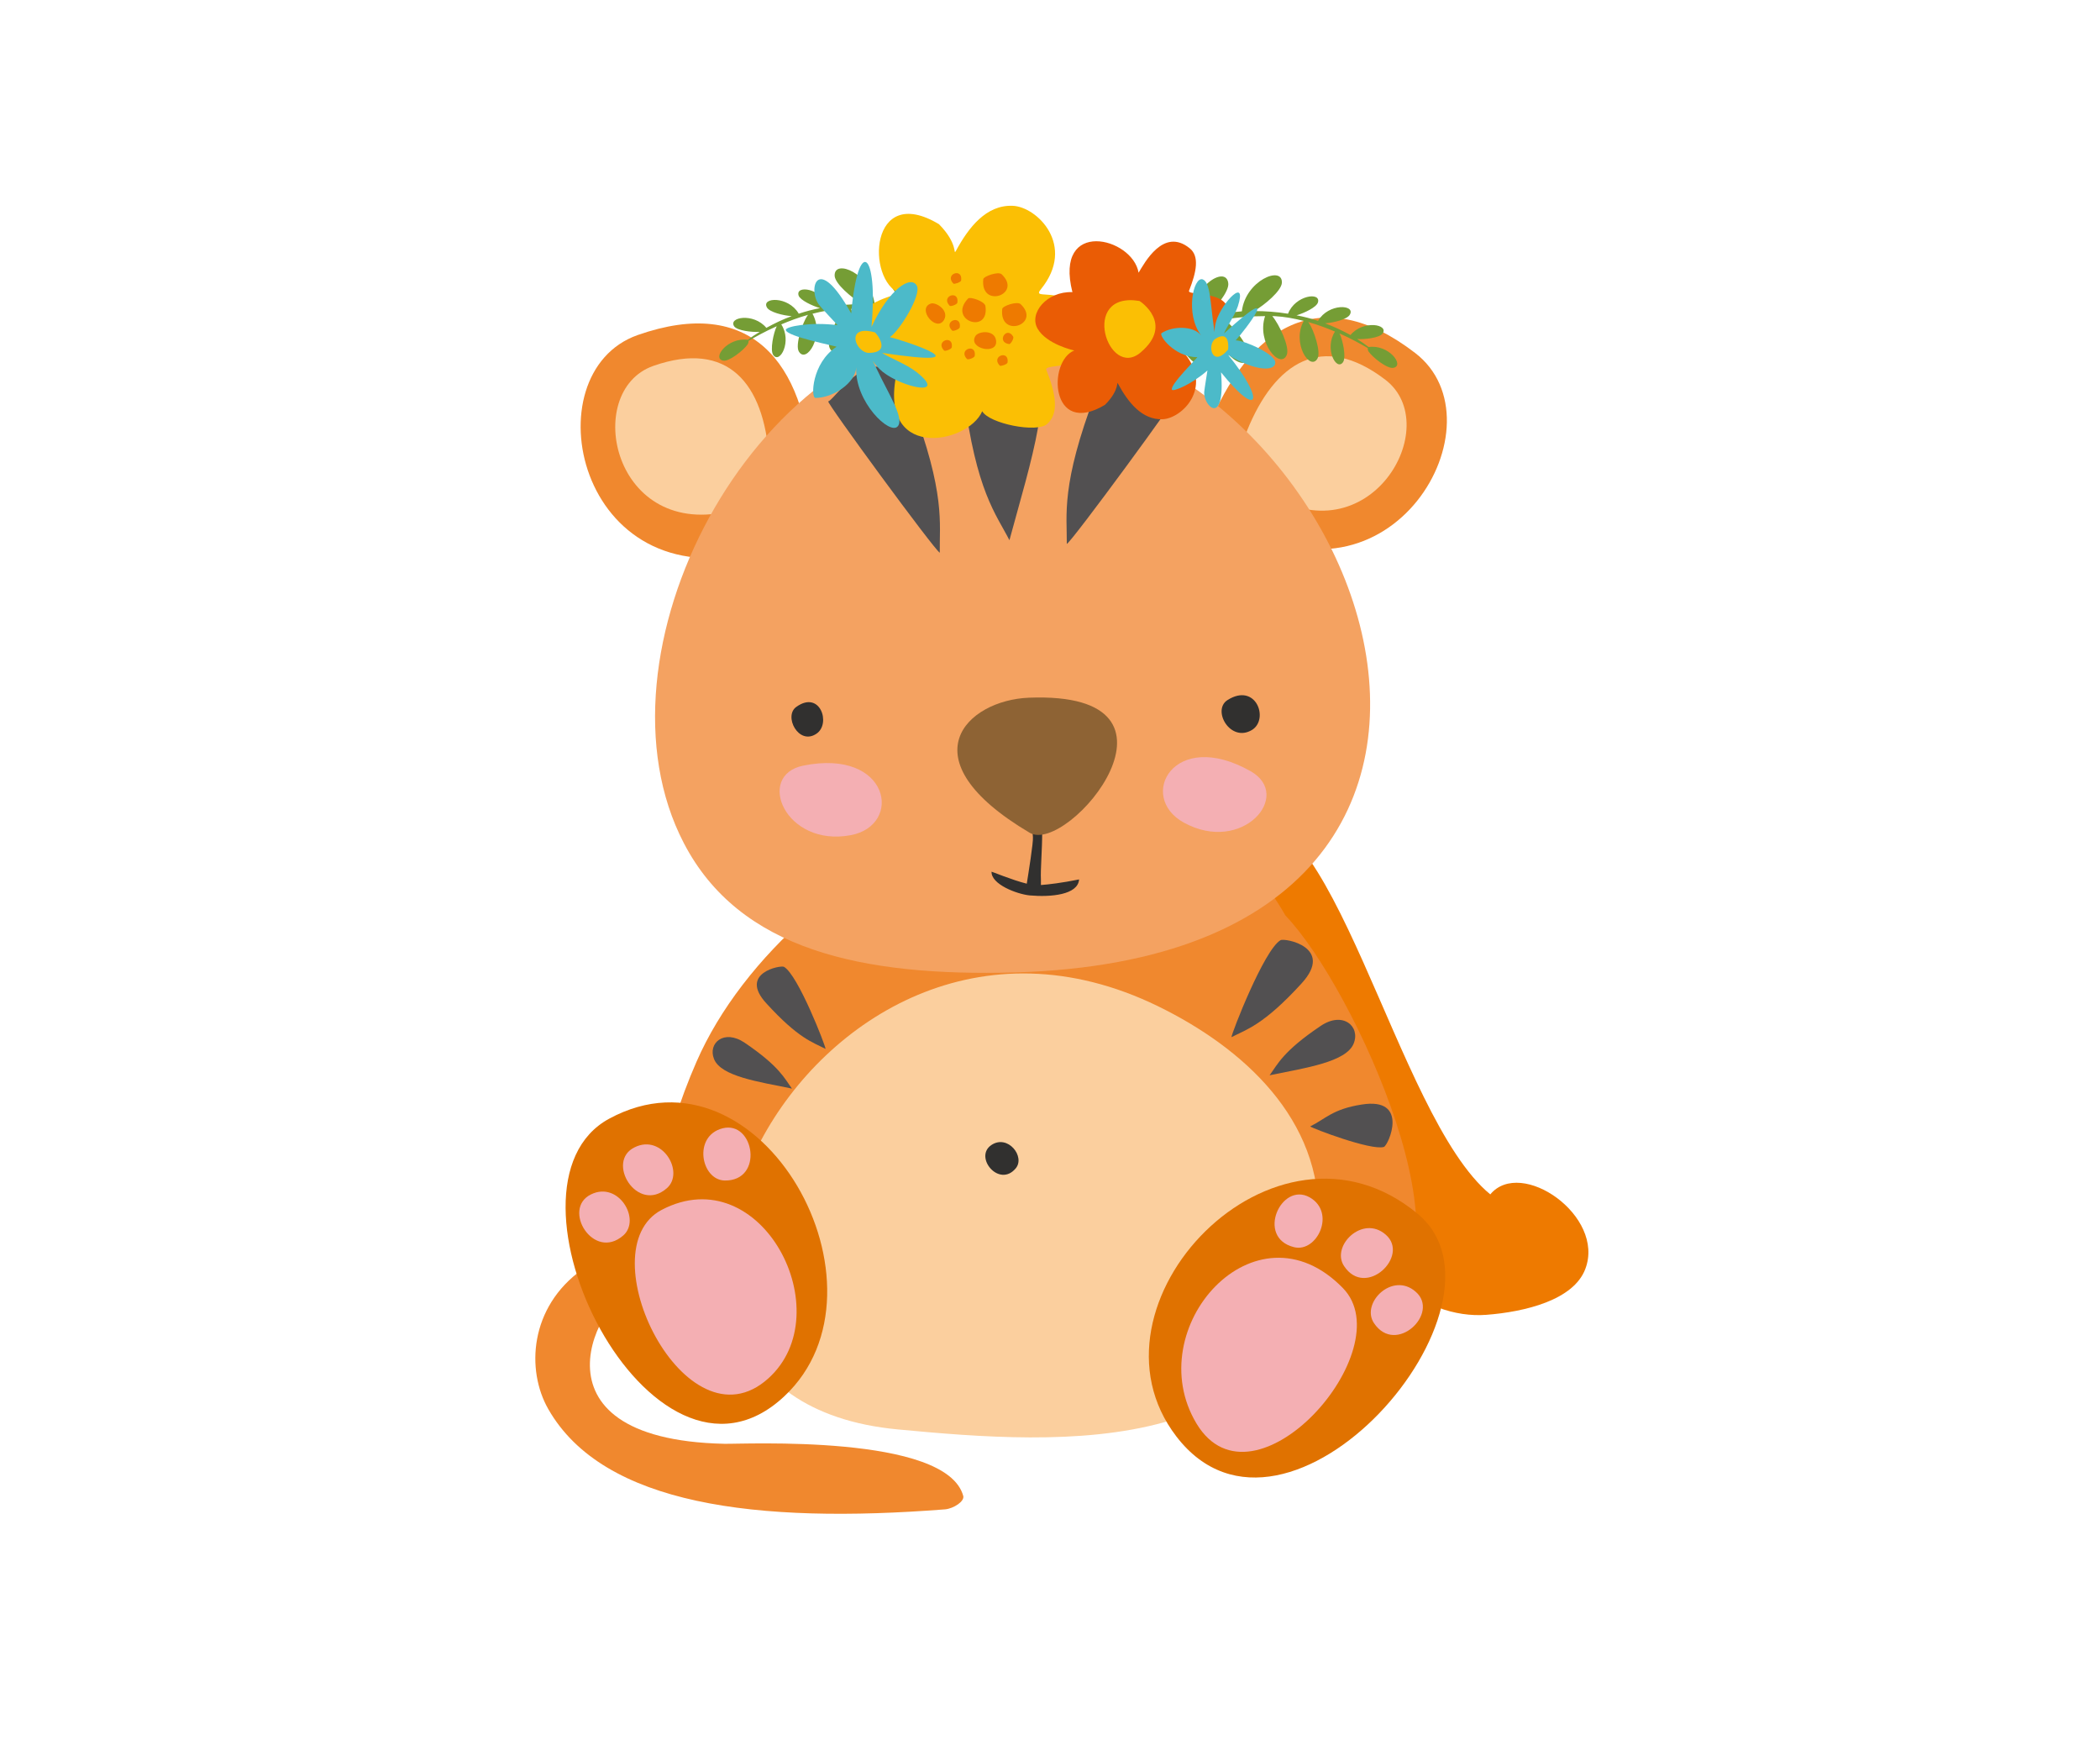 <svg xmlns="http://www.w3.org/2000/svg" xmlns:xlink="http://www.w3.org/1999/xlink" width="940" zoomAndPan="magnify" viewBox="0 0 705 591" height="788" preserveAspectRatio="xMidYMid meet" version="1.0"><path fill="#f0882e" d="M 272.59 158.695 C 270.082 121.398 252.074 99.129 214.09 112.453 C 177.988 125.156 193.754 201.086 254.133 185.168 C 256.73 184.543 272.945 164.059 272.59 158.695 Z M 272.59 158.695 " fill-opacity="1" fill-rule="evenodd"/><path fill="#f0882e" d="M 405.266 144.207 C 419.238 109.594 443.25 94.031 475.051 118.445 C 505.332 141.613 466.898 208.777 414.492 175.062 C 412.254 173.629 403.203 149.125 405.266 144.207 Z M 405.266 144.207 " fill-opacity="1" fill-rule="evenodd"/><path fill="#fbcf9e" d="M 418.613 144.652 C 427.93 121.578 443.875 111.203 465.105 127.48 C 485.266 142.953 459.641 187.672 424.793 165.223 C 423.27 164.238 417.27 147.961 418.613 144.652 Z M 418.613 144.652 " fill-opacity="1" fill-rule="evenodd"/><path fill="#fbcf9e" d="M 258.164 153.598 C 256.465 128.82 244.461 113.977 219.285 122.828 C 195.277 131.328 205.758 181.859 245.98 171.305 C 247.594 170.855 258.434 157.172 258.164 153.598 Z M 258.164 153.598 " fill-opacity="1" fill-rule="evenodd"/><path fill="#f0882e" d="M 213.91 431.926 C 201.637 434.07 174.133 483.082 243.113 484.602 C 249.387 484.781 317.738 481.203 323.383 502.133 C 323.832 503.922 320.16 506.336 317.293 506.605 C 254.133 511.523 202.531 505.262 184.078 472.977 C 176.555 459.828 177.809 438.723 195.457 426.109 C 206.742 418.062 212.207 414.574 213.285 430.941 Z M 213.91 431.926 " fill-opacity="1" fill-rule="evenodd"/><path fill="#ee7a00" d="M 413.863 274.426 C 405.445 277.734 425.242 307.875 443.875 387.652 C 452.566 424.949 478.008 442.926 498.969 441.316 C 511.871 440.332 528.266 436.395 532.207 425.934 C 539.016 408.133 510.617 388.457 500.312 400.891 C 468.242 374.594 447.371 261.277 413.863 274.426 Z M 413.863 274.426 " fill-opacity="1" fill-rule="evenodd"/><path fill="#f0882e" d="M 431.512 307.25 C 454.805 331.488 497 424.68 462.328 437.113 C 445.758 443.016 440.023 459.293 410.371 463.496 C 365.758 469.758 357.695 466.535 314.785 464.391 C 265.062 461.977 262.195 461.977 229.051 434.965 C 212.027 421.102 222.957 381.215 233.797 356.441 C 264.793 285.336 385.199 225.773 431.512 307.25 Z M 431.512 307.25 " fill-opacity="1" fill-rule="evenodd"/><path fill="#fbcf9e" d="M 388.781 337.746 C 270.082 279.883 181.121 468.414 301.344 479.773 C 355.367 484.871 439.309 491.312 442.621 410.281 C 444.055 375.668 417.18 351.609 388.781 337.746 Z M 388.781 337.746 " fill-opacity="1" fill-rule="evenodd"/><path fill="#e07200" d="M 204.504 375.488 C 255.656 347.766 302.152 432.371 263.273 468.684 C 218.66 510.449 162.938 398.027 204.504 375.488 Z M 204.504 375.488 " fill-opacity="1" fill-rule="evenodd"/><path fill="#f4afb3" d="M 222.152 406.078 C 255.656 388.547 282.441 440.688 257.898 462.691 C 230.215 487.555 196.711 419.402 222.152 406.078 Z M 222.152 406.078 " fill-opacity="1" fill-rule="evenodd"/><path fill="#f4afb3" d="M 198.414 400.891 C 207.73 396.328 215.254 409.387 209.254 414.664 C 199.219 423.43 188.469 405.719 198.414 400.891 Z M 198.414 400.891 " fill-opacity="1" fill-rule="evenodd"/><path fill="#f4afb3" d="M 213.105 385.059 C 222.422 380.5 229.945 393.555 223.855 398.832 C 213.91 407.508 203.16 389.801 213.105 385.059 Z M 213.105 385.059 " fill-opacity="1" fill-rule="evenodd"/><path fill="#f4afb3" d="M 242.578 378.711 C 232.543 381.305 235.32 396.059 243.293 396.238 C 256.555 396.418 253.238 376.027 242.578 378.711 Z M 242.578 378.711 " fill-opacity="1" fill-rule="evenodd"/><path fill="#31302f" d="M 332.789 384.344 C 338.344 380.586 344.348 388.277 340.941 392.215 C 335.387 398.742 326.879 388.367 332.789 384.344 Z M 332.789 384.344 " fill-opacity="1" fill-rule="evenodd"/><path fill="#e07200" d="M 475.945 407.418 C 427.93 367.531 360.918 437.918 394.961 482.188 C 432.23 530.664 512.32 437.648 475.945 407.418 Z M 475.945 407.418 " fill-opacity="1" fill-rule="evenodd"/><path fill="#f4afb3" d="M 450.863 432.371 C 421.391 402.051 382.508 445.875 401.68 477.805 C 420.852 509.645 470.93 453.031 450.863 432.371 Z M 450.863 432.371 " fill-opacity="1" fill-rule="evenodd"/><path fill="#f4afb3" d="M 475.23 433.535 C 467.438 426.738 456.777 437.379 461.254 444.09 C 468.602 455.09 483.562 440.688 475.23 433.535 Z M 475.23 433.535 " fill-opacity="1" fill-rule="evenodd"/><path fill="#f4afb3" d="M 465.195 414.395 C 457.402 407.598 446.742 418.242 451.223 424.949 C 458.477 435.949 473.438 421.551 465.195 414.395 Z M 465.195 414.395 " fill-opacity="1" fill-rule="evenodd"/><path fill="#f4afb3" d="M 439.664 401.875 C 448.625 406.973 442.172 420.566 434.379 418.598 C 421.57 415.379 430.078 396.508 439.664 401.875 Z M 439.664 401.875 " fill-opacity="1" fill-rule="evenodd"/><path fill="#f4a261" d="M 340.762 326.387 C 289.34 327.82 248.223 318.875 229.586 283.012 C 196.711 219.867 252.074 112.992 328.488 108.43 C 453.551 100.918 542.418 320.574 340.762 326.387 Z M 340.762 326.387 " fill-opacity="1" fill-rule="evenodd"/><path fill="#31302f" d="M 349.453 295.176 C 349.453 295.98 349.453 296.605 349.453 297.055 C 351.961 296.875 356.531 296.336 362.262 295.176 C 361.906 300.363 352.766 301.168 345.691 300.543 C 341.301 300.094 332.699 296.785 332.879 292.582 C 332.879 292.492 339.688 295.355 344.703 296.605 C 345.242 293.207 346.945 282.652 346.766 280.953 C 346.676 279.793 345.781 268.164 346.676 268.254 C 351.871 268.703 349.094 288.734 349.453 295.176 Z M 349.453 295.176 " fill-opacity="1" fill-rule="evenodd"/><path fill="#8e6334" d="M 345.422 234.18 C 324.637 234.984 303.676 254.66 345.691 279.523 C 358.59 287.125 404.816 231.855 345.422 234.18 Z M 345.422 234.18 " fill-opacity="1" fill-rule="evenodd"/><path fill="#31302f" d="M 420.316 245 C 413.059 249.383 406.789 238.383 412.074 234.984 C 421.66 228.902 426.137 241.422 420.316 245 Z M 420.316 245 " fill-opacity="1" fill-rule="evenodd"/><path fill="#31302f" d="M 274.113 246.254 C 268.109 250.367 262.914 240.262 267.395 237.219 C 275.367 231.586 279.039 242.945 274.113 246.254 Z M 274.113 246.254 " fill-opacity="1" fill-rule="evenodd"/><path fill="#f4afb3" d="M 397.469 276.125 C 417.09 286.855 434.199 267.004 419.867 258.863 C 393.977 244.195 381.613 267.449 397.469 276.125 Z M 397.469 276.125 " fill-opacity="1" fill-rule="evenodd"/><path fill="#f4afb3" d="M 285.578 280.328 C 263.629 284.441 253.508 260.293 269.633 256.984 C 298.746 251.082 303.316 277.02 285.578 280.328 Z M 285.578 280.328 " fill-opacity="1" fill-rule="evenodd"/><path fill="#525051" d="M 278.055 134.727 C 277.246 134.902 313.707 184.629 315.5 185.523 C 315.32 175.688 317.559 165.848 305.914 135.172 C 295.793 108.52 280.652 134.098 278.055 134.727 Z M 278.055 134.727 " fill-opacity="1" fill-rule="evenodd"/><path fill="#525051" d="M 395.59 131.773 C 396.395 131.953 359.934 181.68 358.141 182.574 C 358.23 172.734 356.082 162.898 367.727 132.219 C 377.852 105.566 392.992 131.148 395.59 131.773 Z M 395.59 131.773 " fill-opacity="1" fill-rule="evenodd"/><path fill="#525051" d="M 338.883 181.32 C 334.402 172.559 327.684 164.953 323.562 132.398 C 321.055 112.902 337 106.82 345.781 116.746 C 355.277 127.57 345.871 155.387 338.883 181.32 Z M 338.883 181.32 " fill-opacity="1" fill-rule="evenodd"/><path fill="#525051" d="M 429.898 315.566 C 424.348 318.785 413.418 346.961 413.418 348.121 C 418.434 345.527 424.168 344.098 436.977 330.055 C 448.086 317.891 431.242 314.762 429.898 315.566 Z M 429.898 315.566 " fill-opacity="1" fill-rule="evenodd"/><path fill="#525051" d="M 464.57 384.969 C 460.27 386.223 440.738 378.797 439.844 378.082 C 444.949 375.578 447.371 372.27 457.043 370.75 C 473.348 368.066 466.094 384.523 464.57 384.969 Z M 464.57 384.969 " fill-opacity="1" fill-rule="evenodd"/><path fill="#525051" d="M 426.227 360.91 C 428.914 357.246 430.707 352.863 443.34 344.367 C 450.863 339.266 456.777 344.543 454.445 350.27 C 451.938 356.441 438.5 358.406 426.227 360.91 Z M 426.227 360.91 " fill-opacity="1" fill-rule="evenodd"/><path fill="#525051" d="M 263.184 324.512 C 267.93 327.195 277.156 351.074 277.156 352.059 C 272.859 349.82 268.109 348.66 257.27 336.762 C 247.863 326.566 262.105 323.883 263.184 324.512 Z M 263.184 324.512 " fill-opacity="1" fill-rule="evenodd"/><path fill="#525051" d="M 265.871 365.383 C 263.363 361.984 261.75 357.961 250.012 350 C 243.027 345.262 237.562 350.18 239.711 355.457 C 242.039 361.27 254.492 363.059 265.871 365.383 Z M 265.871 365.383 " fill-opacity="1" fill-rule="evenodd"/><path fill="#759d35" d="M 322.309 115.227 C 320.785 113.082 318.188 111.203 314.961 109.594 C 314.066 119.52 301.973 124.707 302.152 118.984 C 302.242 115.941 309.766 110.039 312.812 108.879 C 312.902 108.789 313.082 108.789 313.172 108.789 C 309.855 107.27 305.914 106.105 301.703 105.211 C 302.867 115.227 292.297 123.098 291.133 117.375 C 290.504 114.332 296.598 106.73 299.375 104.762 C 294.984 103.957 290.328 103.602 285.758 103.691 C 288.715 112.543 280.652 121.758 278.5 116.746 C 277.336 114.152 281.098 106.285 283.34 103.691 C 283.07 103.691 282.891 103.691 282.621 103.691 C 279.219 103.867 275.902 104.496 272.77 105.301 C 276.891 112.723 270.707 122.203 268.199 118 C 266.855 115.855 269.453 108.25 271.066 105.926 C 271.156 105.836 271.246 105.746 271.336 105.656 C 268.109 106.551 265.062 107.715 262.285 108.879 C 265.961 114.512 261.84 122.293 259.598 119.164 C 258.434 117.555 259.688 111.648 260.762 109.504 C 256.73 111.293 253.418 113.172 251.266 114.422 C 251.355 114.781 251.18 115.316 251 115.586 C 249.746 117.465 244.727 121.488 242.758 121.039 C 238.906 120.324 244.281 113.082 251.09 114.066 C 252.344 113.082 253.688 112.188 255.031 111.383 C 252.254 111.562 247.594 110.934 246.52 109.594 C 244.281 106.461 252.969 104.852 257.27 110.039 C 260.047 108.52 262.824 107.18 265.781 106.105 C 263.004 105.926 258.254 104.762 257.449 103.152 C 255.566 99.754 264.617 99.309 268.109 105.211 C 268.109 105.211 268.109 105.301 268.109 105.301 C 270.527 104.496 272.945 103.867 275.277 103.422 C 272.59 102.617 268.648 100.738 268.109 99.219 C 266.945 95.551 275.723 96.715 278.145 102.977 C 281.996 102.348 285.848 102.082 289.52 102.082 C 285.848 99.934 280.383 95.281 280.203 92.602 C 279.934 86.609 292.477 91.883 293.641 102.168 C 298.211 102.438 302.332 103.242 305.914 104.316 L 306.184 104.406 C 302.777 101.453 297.852 95.461 298.211 92.688 C 299.105 86.34 311.379 94.477 310.305 105.566 C 310.305 105.656 310.305 105.656 310.215 105.746 C 314.066 107.18 317.738 108.879 321.145 111.293 C 327.594 115.855 323.652 117.016 322.309 115.227 Z M 322.309 115.227 " fill-opacity="1" fill-rule="evenodd"/><path fill="#759d35" d="M 388.152 117.73 C 389.676 115.676 392.273 113.707 395.5 112.098 C 396.484 122.023 408.488 127.211 408.309 121.488 C 408.219 118.445 400.695 112.543 397.648 111.383 C 397.559 111.293 397.379 111.293 397.293 111.293 C 400.605 109.773 404.547 108.609 408.758 107.715 C 407.594 117.73 418.164 125.602 419.328 119.879 C 419.957 116.836 413.863 109.234 411.086 107.27 C 415.477 106.461 420.137 106.105 424.703 106.105 C 421.746 114.961 429.812 124.172 431.961 119.164 C 433.125 116.57 429.363 108.699 427.125 106.105 C 427.391 106.105 427.57 106.105 427.84 106.105 C 431.242 106.285 434.559 106.91 437.695 107.715 C 433.574 115.137 439.754 124.617 442.262 120.414 C 443.605 118.18 441.008 110.668 439.395 108.34 C 439.309 108.25 439.219 108.16 439.129 108.074 C 442.352 108.969 445.398 110.129 448.176 111.293 C 444.504 116.926 448.625 124.707 450.863 121.578 C 452.027 119.969 450.773 114.066 449.699 111.918 C 453.73 113.707 457.043 115.586 459.195 116.836 C 459.105 117.195 459.285 117.73 459.465 118 C 460.719 119.879 465.734 123.902 467.793 123.457 C 471.648 122.738 466.273 115.496 459.465 116.48 C 458.211 115.496 456.867 114.602 455.609 113.797 C 458.387 113.977 463.047 113.348 464.121 112.008 C 466.449 108.879 457.672 107.27 453.371 112.453 C 450.594 110.934 447.727 109.594 444.859 108.52 C 447.637 108.34 452.387 107.18 453.191 105.566 C 455.074 102.168 446.027 101.723 442.531 107.625 C 442.531 107.625 442.531 107.625 442.531 107.715 C 440.113 106.91 437.695 106.285 435.273 105.836 C 437.965 105.031 441.906 103.152 442.441 101.543 C 443.605 97.875 434.828 99.039 432.41 105.301 C 428.555 104.676 424.703 104.406 421.031 104.406 C 424.703 102.258 430.168 97.609 430.348 94.926 C 430.617 88.934 418.074 94.211 416.91 104.496 C 412.34 104.852 408.219 105.566 404.637 106.641 L 404.367 106.73 C 407.773 103.781 412.789 97.789 412.34 95.016 C 411.535 88.664 399.172 96.805 400.246 107.895 C 400.246 107.984 400.246 107.984 400.336 108.074 C 396.484 109.504 392.812 111.203 389.406 113.527 C 382.867 118.359 386.809 119.52 388.152 117.73 Z M 388.152 117.73 " fill-opacity="1" fill-rule="evenodd"/><path fill="#fbbf04" d="M 302.152 98.504 C 290.684 94.031 291.848 61.207 315.23 75.25 C 321.77 81.867 319.98 85.801 320.875 84.281 C 325.176 76.324 331.086 68.719 339.957 69.078 C 348.109 69.348 361.367 82.402 349.453 97.07 C 346.047 101.188 356.887 95.195 364.145 105.836 C 377.852 125.781 350.168 121.309 351.246 124.082 C 354.469 132.133 355.633 138.75 351.512 142.328 C 348.109 145.367 332.164 142.238 329.742 138.035 C 324.996 149.215 293.461 155.207 301.434 123.457 C 290.594 123.992 282.621 114.422 286.562 107.625 C 290.418 101.188 301.258 98.68 302.152 98.504 Z M 302.152 98.504 " fill-opacity="1" fill-rule="evenodd"/><path fill="#ee7a00" d="M 312.453 101.902 C 307.707 103.602 314.336 111.738 316.934 107.355 C 318.727 104.137 314.156 101.273 312.453 101.902 Z M 312.453 101.902 " fill-opacity="1" fill-rule="evenodd"/><path fill="#ee7a00" d="M 324.996 100.203 C 318.008 107.535 332.254 112.453 330.82 102.707 C 330.551 101.098 325.625 99.488 324.996 100.203 Z M 324.996 100.203 " fill-opacity="1" fill-rule="evenodd"/><path fill="#ee7a00" d="M 319.621 110.934 C 316.484 107.715 322.848 105.48 322.219 109.859 C 322.039 110.578 319.891 111.293 319.621 110.934 Z M 319.621 110.934 " fill-opacity="1" fill-rule="evenodd"/><path fill="#ee7a00" d="M 327.504 112.723 C 324.727 117.016 335.031 119.34 334.402 114.332 C 333.953 110.578 328.578 111.113 327.504 112.723 Z M 327.504 112.723 " fill-opacity="1" fill-rule="evenodd"/><path fill="#ee7a00" d="M 336.465 103.691 C 335.387 113.797 349.723 108.879 342.645 102.082 C 341.391 101.008 336.551 102.707 336.465 103.691 Z M 336.465 103.691 " fill-opacity="1" fill-rule="evenodd"/><path fill="#ee7a00" d="M 338.793 115.496 C 334.312 114.871 337.984 109.234 340.137 112.992 C 340.496 113.617 339.238 115.586 338.793 115.496 Z M 338.793 115.496 " fill-opacity="1" fill-rule="evenodd"/><path fill="#ee7a00" d="M 335.656 122.738 C 332.52 119.52 338.883 117.285 338.254 121.668 C 338.164 122.293 335.926 123.008 335.656 122.738 Z M 335.656 122.738 " fill-opacity="1" fill-rule="evenodd"/><path fill="#ee7a00" d="M 330.102 93.672 C 329.027 103.781 343.359 98.859 336.285 92.062 C 335.121 90.988 330.191 92.777 330.102 93.672 Z M 330.102 93.672 " fill-opacity="1" fill-rule="evenodd"/><path fill="#ee7a00" d="M 324.637 120.504 C 321.504 117.285 327.863 115.047 327.234 119.43 C 327.145 120.148 324.906 120.863 324.637 120.504 Z M 324.637 120.504 " fill-opacity="1" fill-rule="evenodd"/><path fill="#ee7a00" d="M 316.934 117.641 C 313.797 114.422 320.16 112.188 319.531 116.57 C 319.352 117.285 317.203 118 316.934 117.641 Z M 316.934 117.641 " fill-opacity="1" fill-rule="evenodd"/><path fill="#ee7a00" d="M 318.816 102.617 C 315.68 99.398 322.039 97.16 321.414 101.543 C 321.324 102.258 319.082 102.977 318.816 102.617 Z M 318.816 102.617 " fill-opacity="1" fill-rule="evenodd"/><path fill="#ee7a00" d="M 320.07 95.195 C 316.934 91.973 323.293 89.738 322.668 94.121 C 322.578 94.746 320.336 95.461 320.07 95.195 Z M 320.07 95.195 " fill-opacity="1" fill-rule="evenodd"/><path fill="#4cbac9" d="M 287.461 123.277 C 286.832 134.727 298.836 146.352 301.434 143.043 C 303.586 140.27 298.48 132.578 294.359 123.902 C 291.848 118.625 293.016 122.113 296.328 124.797 C 303.227 130.254 318.277 133.293 307.707 124.887 C 304.301 122.203 298.301 119.969 296.148 118.445 C 331.984 123.812 304.031 114.422 298.746 113.172 C 302.152 110.844 309.41 98.949 307.797 95.91 C 305.824 92.242 298.48 96.98 292.566 109.773 C 294.895 84.461 288.086 78.828 285.758 105.211 C 274.203 84.371 271.156 97.25 274.918 102.258 C 275.723 103.332 281.188 109.145 281.188 109.145 C 272.141 107.984 263.629 109.594 263.809 110.754 C 264.078 112.992 281.008 116.211 280.832 116.391 C 272.5 121.848 272.141 133.562 273.754 133.562 C 279.664 133.562 287.191 128.555 287.461 123.277 Z M 287.461 123.277 " fill-opacity="1" fill-rule="evenodd"/><path fill="#fbbf04" d="M 293.73 111.562 C 293.91 111.562 299.645 118.27 291.848 118.445 C 287.281 118.625 283.43 108.699 293.73 111.562 Z M 293.73 111.562 " fill-opacity="1" fill-rule="evenodd"/><path fill="#ea5c05" d="M 360.652 117.641 C 351.602 121.219 352.59 146.887 370.953 135.887 C 376.148 130.699 374.715 127.57 375.344 128.82 C 378.746 135.082 383.406 140.984 390.305 140.719 C 396.754 140.449 407.145 130.254 397.828 118.805 C 395.141 115.586 403.652 120.234 409.297 111.918 C 420.047 96.266 398.367 99.754 399.172 97.609 C 401.68 91.258 402.758 85.98 399.352 83.297 C 390.574 76.234 384.211 88.309 382.242 91.527 C 380.18 79.543 353.754 73.191 360.023 98.055 C 351.512 97.699 345.242 105.121 348.379 110.398 C 351.422 115.496 359.934 117.465 360.652 117.641 Z M 360.652 117.641 " fill-opacity="1" fill-rule="evenodd"/><path fill="#fbbf04" d="M 382.508 101.008 C 382.777 101.098 394.246 108.699 382.957 118.27 C 372.027 127.66 362.262 97.699 382.508 101.008 Z M 382.508 101.008 " fill-opacity="1" fill-rule="evenodd"/><path fill="#4cbac9" d="M 403.203 112.543 C 397.828 105.391 400.605 92.777 403.742 93.762 C 406.34 94.656 406.34 101.812 407.414 109.145 C 408.043 113.617 407.324 110.844 408.309 107.715 C 410.371 101.273 418.793 92.777 415.566 102.797 C 414.492 106.016 411.625 110.039 410.91 111.918 C 431.691 93.047 417.715 111.113 414.852 114.242 C 418.074 114.332 427.84 118.805 428.109 121.488 C 428.469 124.707 421.66 124.797 412.34 119.164 C 424.793 134.457 422.824 140.984 409.922 124.977 C 411.445 143.398 403.922 136.426 404.277 131.504 C 404.367 130.434 405.355 124.441 405.355 124.352 C 400.07 129 393.797 131.594 393.438 130.789 C 392.633 129.27 402.219 119.879 401.949 119.879 C 394.246 119.879 388.961 112.543 389.945 111.828 C 393.707 109.324 400.695 109.324 403.203 112.543 Z M 403.203 112.543 " fill-opacity="1" fill-rule="evenodd"/><path fill="#fbbf04" d="M 412.254 117.375 C 412.34 117.285 413.148 110.488 408.043 113.707 C 405.086 115.586 406.875 123.723 412.254 117.375 Z M 412.254 117.375 " fill-opacity="1" fill-rule="evenodd"/></svg>